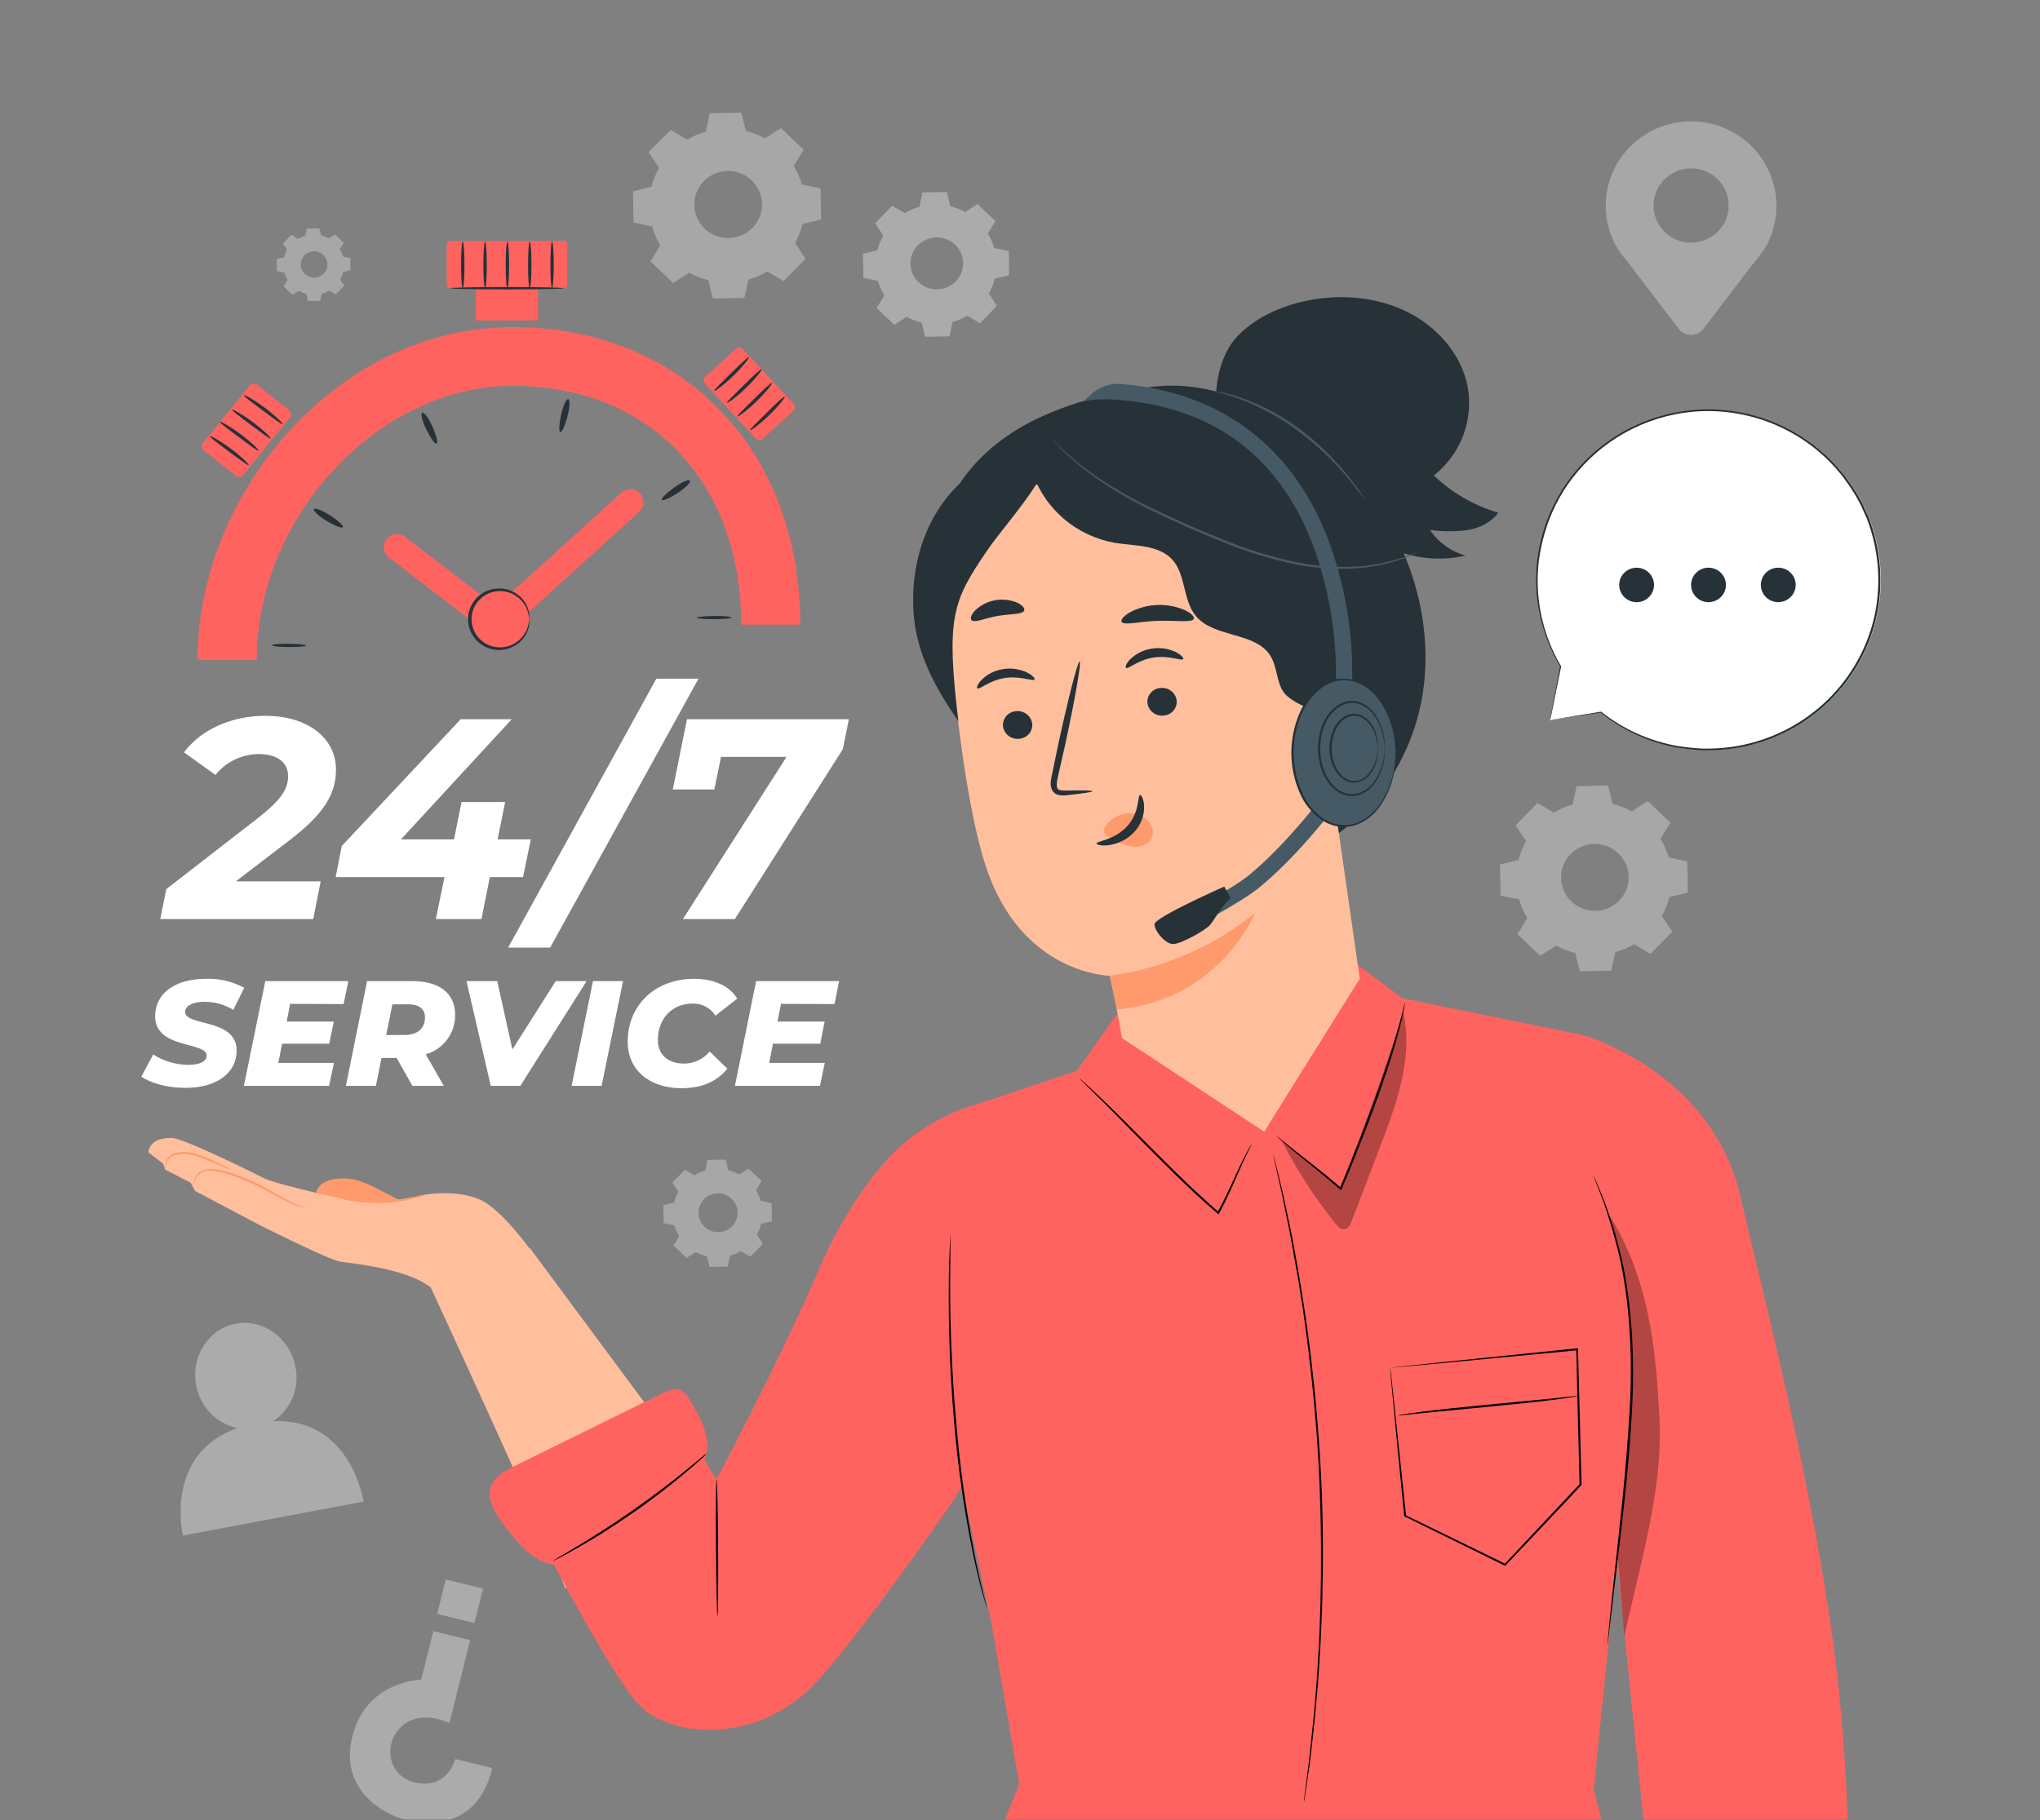 <svg width="186" height="166" viewBox="0 0 186 166" fill="none" xmlns="http://www.w3.org/2000/svg">
<rect x="0" y="0" width="186" height="166" fill="#808080" stroke="none"/>
<g clip-path="url(#clip0_1820_4094)">
<g opacity="0.4">
<path d="M62.639 12.739C63.177 12.42 63.757 12.173 64.362 12.006L64.714 10.323L67.59 10.271L68.005 11.944C68.615 12.092 69.202 12.32 69.751 12.622L71.204 11.68L73.276 13.66L72.375 15.127C72.698 15.659 72.948 16.231 73.117 16.828L74.818 17.177L74.87 20.022L73.18 20.429C73.03 21.033 72.799 21.614 72.494 22.157L73.446 23.598L71.445 25.644L69.962 24.753C69.425 25.072 68.847 25.319 68.243 25.486L67.872 27.169L64.996 27.221L64.581 25.549C63.972 25.4 63.386 25.172 62.839 24.87L61.382 25.813L59.303 23.836L60.203 22.369C59.88 21.836 59.631 21.263 59.462 20.664L57.761 20.297L57.709 17.452L59.399 17.041C59.549 16.438 59.78 15.857 60.085 15.314L59.132 13.873L61.156 11.848L62.639 12.739ZM64.173 16.531C63.749 16.966 63.464 17.515 63.355 18.109C63.246 18.704 63.318 19.317 63.561 19.871C63.804 20.425 64.208 20.895 64.722 21.222C65.235 21.549 65.835 21.718 66.445 21.708C67.056 21.698 67.65 21.509 68.152 21.165C68.653 20.821 69.041 20.337 69.265 19.775C69.489 19.213 69.54 18.598 69.411 18.008C69.281 17.417 68.978 16.878 68.539 16.458C68.247 16.177 67.902 15.956 67.523 15.808C67.145 15.66 66.74 15.587 66.333 15.594C65.926 15.601 65.524 15.687 65.151 15.848C64.778 16.009 64.44 16.241 64.158 16.531H64.173Z" fill="#E0E0E0"/>
<path d="M63.305 107.182C63.616 106.997 63.95 106.854 64.299 106.757L64.503 105.785L66.163 105.756L66.4 106.72C66.752 106.805 67.091 106.935 67.408 107.109L68.246 106.566L69.439 107.707L68.939 108.547C69.126 108.854 69.271 109.184 69.369 109.529L70.351 109.731L70.381 111.374L69.406 111.609C69.321 111.957 69.189 112.292 69.013 112.606L69.562 113.435L68.409 114.616L67.553 114.102C67.242 114.287 66.908 114.431 66.56 114.531L66.345 115.514L64.684 115.543L64.447 114.579C64.095 114.495 63.756 114.364 63.439 114.19L62.601 114.733L61.408 113.592L61.927 112.745C61.74 112.438 61.594 112.107 61.493 111.763L60.514 111.561L60.485 109.918L61.46 109.683C61.545 109.335 61.677 108.999 61.852 108.686L61.304 107.857L62.457 106.676L63.313 107.19L63.305 107.182ZM64.191 109.383C63.946 109.633 63.781 109.951 63.718 110.294C63.655 110.638 63.696 110.992 63.837 111.312C63.977 111.632 64.21 111.904 64.507 112.093C64.804 112.282 65.151 112.379 65.503 112.373C65.856 112.367 66.199 112.258 66.489 112.058C66.779 111.859 67.002 111.579 67.131 111.254C67.26 110.93 67.289 110.574 67.213 110.233C67.138 109.892 66.962 109.581 66.708 109.339C66.541 109.177 66.343 109.05 66.126 108.963C65.909 108.877 65.677 108.835 65.443 108.837C65.21 108.84 64.979 108.888 64.764 108.979C64.549 109.07 64.355 109.202 64.191 109.368V109.383Z" fill="#E0E0E0"/>
<path d="M27.16 21.794C27.372 21.667 27.6 21.569 27.838 21.501L27.979 20.837H29.109L29.28 21.475C29.52 21.535 29.752 21.625 29.969 21.743L30.54 21.376L31.355 22.153L30.985 22.733C31.113 22.943 31.213 23.168 31.281 23.404L31.952 23.543V24.643L31.285 24.805C31.227 25.043 31.137 25.272 31.018 25.487L31.389 26.052L30.603 26.858L30.017 26.492C29.805 26.619 29.577 26.717 29.339 26.785L29.198 27.449H28.086L27.923 26.789C27.683 26.731 27.451 26.642 27.234 26.525L26.663 26.891L25.848 26.11L26.218 25.535C26.09 25.325 25.99 25.099 25.922 24.863L25.251 24.724L25.232 23.624L25.896 23.463C25.957 23.225 26.048 22.996 26.166 22.78L25.796 22.216L26.582 21.409L27.167 21.776L27.16 21.794ZM27.764 23.287C27.597 23.458 27.485 23.674 27.442 23.908C27.399 24.142 27.428 24.383 27.524 24.602C27.62 24.82 27.779 25.005 27.981 25.133C28.183 25.262 28.419 25.329 28.66 25.325C28.9 25.32 29.134 25.246 29.331 25.11C29.529 24.975 29.681 24.784 29.77 24.563C29.858 24.342 29.878 24.1 29.827 23.867C29.776 23.635 29.657 23.422 29.484 23.257C29.369 23.147 29.233 23.061 29.085 23.003C28.936 22.945 28.777 22.916 28.618 22.919C28.458 22.922 28.3 22.956 28.154 23.019C28.007 23.082 27.875 23.173 27.764 23.287V23.287Z" fill="#E0E0E0"/>
<path d="M82.49 19.435C82.908 19.185 83.358 18.991 83.828 18.859L84.102 17.55L86.326 17.51L86.648 18.812C87.123 18.927 87.581 19.104 88.008 19.34L89.12 18.606L90.762 20.168L90.066 21.298C90.319 21.712 90.515 22.159 90.647 22.625L91.974 22.897L92.011 25.097L90.699 25.416C90.58 25.889 90.398 26.344 90.158 26.769L90.899 27.891L89.346 29.483L88.19 28.79C87.772 29.039 87.322 29.233 86.852 29.366L86.574 30.675L84.35 30.715L84.028 29.413C83.547 29.301 83.085 29.125 82.653 28.889L81.541 29.622L79.928 28.086L80.629 26.942C80.377 26.526 80.181 26.08 80.047 25.614L78.724 25.343L78.683 23.142L79.999 22.823C80.115 22.354 80.295 21.903 80.533 21.481L79.791 20.359L81.344 18.768L82.49 19.435ZM83.683 22.369C83.353 22.707 83.132 23.135 83.048 23.597C82.964 24.06 83.021 24.537 83.21 24.968C83.4 25.398 83.715 25.764 84.115 26.018C84.515 26.272 84.982 26.402 85.457 26.394C85.932 26.385 86.393 26.237 86.783 25.969C87.173 25.7 87.474 25.324 87.648 24.886C87.821 24.449 87.86 23.97 87.758 23.511C87.657 23.052 87.42 22.632 87.078 22.306C86.849 22.091 86.58 21.923 86.285 21.811C85.991 21.7 85.677 21.646 85.361 21.655C85.046 21.663 84.735 21.734 84.447 21.861C84.159 21.988 83.9 22.171 83.683 22.398V22.369Z" fill="#EBEBEB"/>
<path d="M141.663 74.112C142.199 73.793 142.776 73.546 143.379 73.379L143.749 71.696L146.622 71.644L147.037 73.317C147.647 73.464 148.235 73.692 148.783 73.995L150.232 73.053L152.3 75.029L151.403 76.496C151.724 77.029 151.973 77.601 152.144 78.198L153.846 78.564L153.898 81.406L152.207 81.817C152.059 82.42 151.828 82.999 151.522 83.541L152.474 84.978L150.48 87.002L148.998 86.111C148.46 86.43 147.882 86.677 147.278 86.845L146.907 88.528L144.035 88.576L143.62 86.911C143.011 86.762 142.425 86.534 141.878 86.232L140.425 87.175L138.357 85.198L139.257 83.731C138.934 83.201 138.685 82.63 138.516 82.033L136.815 81.667L136.767 78.843L138.453 78.432C138.603 77.829 138.834 77.248 139.139 76.705L138.186 75.271L140.184 73.225L141.666 74.116L141.663 74.112ZM143.194 77.901C142.77 78.335 142.487 78.884 142.379 79.477C142.271 80.071 142.343 80.683 142.586 81.237C142.83 81.79 143.234 82.259 143.747 82.585C144.26 82.911 144.859 83.079 145.469 83.069C146.078 83.058 146.671 82.868 147.172 82.525C147.673 82.18 148.06 81.697 148.283 81.136C148.506 80.575 148.557 79.96 148.427 79.371C148.298 78.781 147.995 78.243 147.556 77.824C147.265 77.545 146.921 77.325 146.544 77.178C146.167 77.031 145.764 76.959 145.359 76.966C144.953 76.973 144.553 77.059 144.182 77.22C143.81 77.38 143.474 77.612 143.194 77.901V77.901Z" fill="#E0E0E0"/>
<path d="M161.97 18.782C161.972 17.598 161.698 16.429 161.169 15.366C160.64 14.304 159.871 13.376 158.92 12.656C157.97 11.935 156.865 11.441 155.69 11.213C154.515 10.984 153.303 11.026 152.148 11.336C150.993 11.646 149.925 12.216 149.028 13.001C148.132 13.786 147.43 14.765 146.979 15.862C146.527 16.959 146.337 18.144 146.423 19.325C146.51 20.507 146.871 21.652 147.478 22.673V22.673L147.5 22.703C147.796 23.201 148.171 23.557 148.549 24.078L153.074 30.004C153.206 30.172 153.374 30.308 153.567 30.402C153.76 30.495 153.971 30.544 154.186 30.544C154.401 30.544 154.613 30.495 154.806 30.402C154.998 30.308 155.167 30.172 155.298 30.004L159.746 24.177C160.15 23.709 160.527 23.219 160.876 22.71L160.895 22.688C161.601 21.505 161.972 20.156 161.97 18.782V18.782ZM154.186 22.134C153.509 22.133 152.847 21.934 152.285 21.561C151.722 21.189 151.284 20.659 151.025 20.04C150.766 19.421 150.699 18.739 150.832 18.082C150.964 17.425 151.291 16.822 151.77 16.348C152.249 15.875 152.859 15.553 153.523 15.422C154.187 15.292 154.876 15.359 155.501 15.616C156.127 15.872 156.662 16.306 157.038 16.864C157.414 17.421 157.615 18.076 157.615 18.746C157.615 19.191 157.526 19.632 157.354 20.043C157.181 20.455 156.929 20.828 156.61 21.143C156.292 21.458 155.914 21.707 155.498 21.877C155.082 22.047 154.636 22.135 154.186 22.134V22.134Z" fill="#E0E0E0"/>
<path d="M24.933 129.613C25.722 129.07 26.332 128.311 26.689 127.428C27.045 126.545 27.132 125.579 26.938 124.648C26.43 122.011 23.973 120.247 21.493 120.72C19.014 121.193 17.379 123.709 17.887 126.349C18.053 127.294 18.498 128.168 19.166 128.862C19.835 129.556 20.696 130.038 21.642 130.247C14.889 132.624 16.679 140.046 16.679 140.046L33.146 136.951C33.146 136.951 32.034 129.316 24.933 129.613Z" fill="#EBEBEB"/>
<path d="M44.885 161.253L41.512 160.424C41.512 160.424 40.811 163.24 37.839 162.569C37.264 162.451 36.741 162.157 36.343 161.731C35.944 161.304 35.69 160.766 35.615 160.189C35.545 159.707 35.591 159.215 35.75 158.753C35.91 158.292 36.177 157.874 36.53 157.534C37.338 156.735 38.814 156.189 40.978 157.146L42.865 149.58L39.51 148.763L38.398 153.196C38.398 153.196 33.398 153.251 32.123 158.378C30.9 163.284 35.063 165.507 36.968 165.969C38.428 166.324 43.472 167.186 44.885 161.253Z" fill="#EBEBEB"/>
<path d="M39.856 147.195L43.257 148.024L44.04 144.88L40.639 144.051L39.856 147.195Z" fill="#EBEBEB"/>
</g>
<path d="M21.497 80.383H29.239L28.558 83.819H14.61L15.163 81.087L23.558 74.578C25.633 72.935 26.267 71.975 26.267 70.775C26.267 69.576 25.344 68.77 23.558 68.77C22.804 68.781 22.061 68.957 21.385 69.286C20.708 69.615 20.113 70.089 19.644 70.673L16.775 68.616C18.258 66.61 21.011 65.282 24.188 65.282C28.083 65.282 30.633 67.34 30.633 70.178C30.633 72.338 29.636 74.16 26.397 76.635L21.497 80.383Z" fill="white"/>
<path d="M47.686 79.994H44.662L43.898 83.819H39.739L40.529 79.994H30.607L31.159 77.156L42.004 65.594H46.659L36.556 76.555H41.396L42.082 73.144H46.055L45.37 76.555H48.398L47.686 79.994Z" fill="white"/>
<path d="M59.843 61.898H63.687L50.162 86.423H46.33L59.843 61.898Z" fill="white"/>
<path d="M77.397 65.594L76.844 68.329L67.004 83.819H62.267L71.711 69.03H65.74L65.132 72H61.344L62.638 65.594H77.397Z" fill="white"/>
<path d="M12.887 98.198L13.965 96.174C14.927 96.781 16.042 97.108 17.182 97.116C18.235 97.116 18.843 96.79 18.843 96.269C18.843 94.982 14.143 95.693 14.143 92.686C14.143 90.621 15.926 89.268 18.787 89.268C20.001 89.228 21.203 89.512 22.268 90.09L21.274 92.099C20.477 91.614 19.557 91.359 18.62 91.366C17.486 91.366 16.878 91.777 16.878 92.297C16.878 93.61 21.578 92.858 21.578 95.81C21.578 97.86 19.755 99.213 16.923 99.213C15.262 99.221 13.758 98.784 12.887 98.198Z" fill="white"/>
<path d="M26.453 91.553L26.137 93.167H30.433L30.022 95.187H25.722L25.374 96.94H30.448L30.003 99.03H22.238L24.188 89.478H31.76L31.33 91.572L26.453 91.553Z" fill="white"/>
<path d="M38.817 96.159L40.463 99.03H37.601L36.163 96.489H34.784L34.273 99.03H31.538L33.469 89.478H37.601C40.073 89.478 41.497 90.614 41.497 92.529C41.516 93.341 41.264 94.137 40.779 94.794C40.295 95.45 39.605 95.93 38.817 96.159V96.159ZM37.216 91.594H35.778L35.211 94.395H36.842C38.046 94.395 38.75 93.823 38.75 92.771C38.735 91.964 38.154 91.594 37.216 91.594V91.594Z" fill="white"/>
<path d="M53.486 89.478L47.441 99.03H44.747L42.53 89.478H45.336L46.718 95.712L50.669 89.478H53.486Z" fill="white"/>
<path d="M54.066 89.478H56.804L54.855 99.03H52.12L54.066 89.478Z" fill="white"/>
<path d="M57.23 95.012C57.23 91.69 59.703 89.269 63.294 89.269C65.077 89.269 66.53 89.915 67.219 91.074L65.233 92.632C65.011 92.277 64.696 91.987 64.322 91.793C63.947 91.6 63.527 91.509 63.105 91.532C61.226 91.532 59.981 92.966 59.981 94.851C59.981 96.138 60.867 97 62.345 97C62.797 97.002 63.243 96.904 63.652 96.714C64.06 96.524 64.42 96.245 64.706 95.9L66.322 97.469C65.233 98.771 63.809 99.248 62.082 99.248C59.124 99.222 57.23 97.513 57.23 95.012Z" fill="white"/>
<path d="M71.211 91.553L70.892 93.167H75.188L74.787 95.187H70.477L70.132 96.94H75.202L74.761 99.03H67.011L68.939 89.478H76.511L76.085 91.572L71.211 91.553Z" fill="white"/>
<path d="M23.406 60.2H18.005C18.005 52.763 21.048 45.165 26.352 39.334C31.934 33.207 39.18 29.833 46.737 29.833C62.182 29.833 72.971 40.988 72.971 56.969H67.582C67.582 43.94 59.209 35.187 46.748 35.187C34.532 35.176 23.406 47.101 23.406 60.2Z" fill="#FF635F"/>
<path d="M26.367 58.715C27.231 58.715 27.931 58.8 27.928 58.877C27.924 58.953 27.227 59.012 26.367 59.012C25.507 59.012 24.803 58.943 24.803 58.851C24.803 58.759 25.507 58.7 26.367 58.715Z" fill="#263238"/>
<path d="M30.095 47.003C30.837 47.472 31.337 47.953 31.255 48.081C31.174 48.209 30.514 47.949 29.773 47.505C29.032 47.061 28.539 46.574 28.616 46.427C28.694 46.28 29.373 46.537 30.095 47.003Z" fill="#263238"/>
<path d="M39.436 38.931C39.788 39.712 39.962 40.398 39.807 40.456C39.651 40.515 39.255 39.947 38.877 39.18C38.498 38.414 38.324 37.713 38.506 37.655C38.688 37.596 39.088 38.139 39.436 38.931Z" fill="#263238"/>
<path d="M51.741 37.97C51.526 38.799 51.233 39.437 51.088 39.408C50.944 39.378 50.974 38.674 51.159 37.834C51.344 36.995 51.633 36.368 51.811 36.401C51.989 36.434 51.956 37.145 51.741 37.97Z" fill="#263238"/>
<path d="M61.792 44.959C61.073 45.429 60.425 45.715 60.34 45.597C60.254 45.48 60.755 44.974 61.452 44.472C62.148 43.969 62.801 43.687 62.904 43.834C63.008 43.98 62.511 44.486 61.792 44.959Z" fill="#263238"/>
<path d="M65.103 56.474C64.243 56.474 63.543 56.408 63.543 56.335C63.543 56.261 64.24 56.188 65.103 56.177C65.967 56.166 66.664 56.228 66.668 56.316C66.671 56.404 65.974 56.474 65.103 56.474Z" fill="#263238"/>
<path d="M45.273 58.065C45.004 58.067 44.743 57.978 44.532 57.812L35.455 50.845C35.203 50.65 35.04 50.365 35.001 50.051C34.962 49.738 35.051 49.422 35.247 49.173C35.444 48.924 35.733 48.762 36.05 48.724C36.367 48.685 36.686 48.773 36.938 48.967L45.218 55.319L56.652 44.93C56.885 44.715 57.195 44.601 57.514 44.613C57.832 44.625 58.133 44.761 58.349 44.992C58.566 45.223 58.681 45.53 58.669 45.845C58.658 46.16 58.52 46.457 58.286 46.672L46.103 57.746C45.878 57.953 45.581 58.068 45.273 58.065V58.065Z" fill="#FF635F"/>
<path d="M51.43 21.977H41.022C40.861 21.977 40.73 22.107 40.73 22.267V25.997C40.73 26.157 40.861 26.286 41.022 26.286H51.43C51.592 26.286 51.723 26.157 51.723 25.997V22.267C51.723 22.107 51.592 21.977 51.43 21.977Z" fill="#FF635F"/>
<path d="M49.065 24.134H43.383V29.231H49.065V24.134Z" fill="#FF635F"/>
<path d="M22.772 35.165L18.504 40.395C18.338 40.598 18.37 40.896 18.576 41.06L21.494 43.391C21.699 43.556 22 43.524 22.166 43.321L26.434 38.091C26.6 37.888 26.568 37.59 26.363 37.425L23.445 35.094C23.239 34.93 22.938 34.962 22.772 35.165Z" fill="#FF635F"/>
<path d="M51.43 26.286C51.43 26.348 49.099 26.396 46.241 26.396C43.384 26.396 41.052 26.348 41.052 26.286C41.052 26.224 43.38 26.176 46.241 26.176C49.103 26.176 51.43 26.227 51.43 26.286Z" fill="#263238"/>
<path d="M22.676 42.423C22.617 42.489 21.831 41.895 20.86 41.172C19.889 40.45 19.099 39.863 19.148 39.79C19.196 39.716 20.067 40.193 21.049 40.923C22.031 41.653 22.732 42.36 22.676 42.423Z" fill="#263238"/>
<path d="M23.58 41.106C23.521 41.172 22.735 40.578 21.764 39.856C20.793 39.133 20 38.547 20.048 38.473C20.096 38.4 20.971 38.877 21.953 39.61C22.935 40.343 23.636 41.044 23.58 41.106Z" fill="#263238"/>
<path d="M24.688 40.002C24.633 40.068 23.847 39.474 22.876 38.751C21.905 38.029 21.126 37.442 21.16 37.369C21.193 37.295 22.083 37.772 23.061 38.505C24.04 39.239 24.747 39.939 24.688 40.002Z" fill="#263238"/>
<path d="M25.764 38.684C25.708 38.75 24.919 38.156 23.947 37.434C22.976 36.711 22.187 36.125 22.239 36.051C22.291 35.978 23.162 36.455 24.14 37.188C25.119 37.922 25.819 38.622 25.764 38.684Z" fill="#263238"/>
<path d="M72.351 36.818L67.757 31.866C67.578 31.674 67.276 31.661 67.081 31.837L64.318 34.347C64.124 34.524 64.111 34.823 64.289 35.015L68.883 39.967C69.062 40.16 69.365 40.173 69.559 39.996L72.322 37.486C72.517 37.31 72.53 37.01 72.351 36.818Z" fill="#FF635F"/>
<path d="M65.111 35.653C65.055 35.587 65.763 34.92 66.63 34.062C67.497 33.204 68.198 32.532 68.265 32.595C68.331 32.657 67.727 33.438 66.849 34.289C65.97 35.14 65.162 35.715 65.111 35.653Z" fill="#263238"/>
<path d="M66.293 36.729C66.233 36.663 66.945 35.996 67.808 35.138C68.672 34.28 69.38 33.609 69.447 33.671C69.513 33.733 68.906 34.514 68.031 35.365C67.156 36.216 66.344 36.792 66.293 36.729Z" fill="#263238"/>
<path d="M67.231 37.982C67.171 37.916 67.883 37.249 68.746 36.391C69.61 35.533 70.318 34.862 70.385 34.924C70.451 34.986 69.844 35.764 68.965 36.614C68.087 37.465 67.282 38.045 67.231 37.982Z" fill="#263238"/>
<path d="M68.387 39.238C68.328 39.172 69.039 38.505 69.903 37.647C70.766 36.788 71.474 36.117 71.541 36.18C71.608 36.242 71 37.023 70.121 37.874C69.243 38.725 68.439 39.289 68.387 39.238Z" fill="#263238"/>
<path d="M42.19 26.283C42.105 26.283 42.035 25.33 42.035 24.16C42.035 22.99 42.105 22.033 42.19 22.033C42.276 22.033 42.35 22.987 42.35 24.16C42.35 25.334 42.279 26.283 42.19 26.283Z" fill="#263238"/>
<path d="M44.228 26.283C44.143 26.283 44.073 25.33 44.073 24.16C44.073 22.99 44.143 22.033 44.228 22.033C44.314 22.033 44.384 22.987 44.384 24.16C44.384 25.334 44.314 26.283 44.228 26.283Z" fill="#263238"/>
<path d="M46.263 26.283C46.178 26.283 46.107 25.33 46.107 24.16C46.107 22.99 46.178 22.033 46.263 22.033C46.348 22.033 46.419 22.987 46.419 24.16C46.419 25.334 46.352 26.283 46.263 26.283Z" fill="#263238"/>
<path d="M48.302 26.283C48.213 26.283 48.146 25.33 48.146 24.16C48.146 22.99 48.213 22.033 48.302 22.033C48.391 22.033 48.457 22.987 48.457 24.16C48.457 25.334 48.387 26.283 48.302 26.283Z" fill="#263238"/>
<path d="M50.336 26.283C50.251 26.283 50.181 25.33 50.181 24.16C50.181 22.99 50.251 22.033 50.336 22.033C50.422 22.033 50.492 22.987 50.492 24.16C50.492 25.334 50.407 26.283 50.336 26.283Z" fill="#263238"/>
<path d="M47.477 58.373C48.539 57.322 48.539 55.618 47.477 54.566C46.414 53.515 44.692 53.515 43.629 54.566C42.567 55.618 42.567 57.322 43.629 58.373C44.692 59.424 46.414 59.424 47.477 58.373Z" fill="#FF635F"/>
<path d="M48.272 56.473C48.246 56.473 48.25 56.235 48.135 55.828C47.97 55.26 47.619 54.762 47.138 54.412C46.752 54.129 46.294 53.957 45.815 53.916C45.336 53.875 44.855 53.966 44.425 54.18C43.996 54.394 43.635 54.721 43.382 55.126C43.13 55.531 42.996 55.997 42.996 56.473C42.996 56.949 43.13 57.415 43.382 57.82C43.635 58.225 43.996 58.553 44.425 58.766C44.855 58.98 45.336 59.072 45.815 59.03C46.294 58.989 46.752 58.818 47.138 58.534C47.618 58.184 47.969 57.686 48.135 57.118C48.25 56.711 48.246 56.473 48.272 56.473C48.298 56.473 48.272 56.532 48.272 56.645C48.278 56.813 48.26 56.981 48.22 57.144C48.087 57.756 47.741 58.303 47.242 58.688C46.869 58.978 46.428 59.169 45.96 59.245C45.492 59.321 45.012 59.278 44.566 59.121C44.013 58.927 43.534 58.568 43.195 58.094C42.857 57.62 42.675 57.054 42.675 56.473C42.675 55.892 42.857 55.326 43.195 54.852C43.534 54.378 44.013 54.019 44.566 53.825C45.012 53.669 45.491 53.626 45.959 53.701C46.427 53.776 46.868 53.966 47.242 54.254C47.74 54.641 48.087 55.189 48.22 55.802C48.26 55.965 48.278 56.133 48.272 56.301C48.291 56.407 48.283 56.473 48.272 56.473Z" fill="#263238"/>
<path d="M141.314 65.692L145.962 64.959C149.008 67.391 152.864 68.607 156.771 68.369C160.678 68.131 164.353 66.456 167.075 63.672C169.797 60.889 171.368 57.199 171.479 53.328C171.59 49.457 170.234 45.684 167.676 42.752C165.119 39.82 161.546 37.941 157.659 37.484C153.772 37.026 149.853 38.024 146.671 40.281C143.49 42.537 141.278 45.89 140.468 49.679C139.658 53.468 140.311 57.419 142.297 60.757L141.314 65.692Z" fill="white"/>
<path d="M141.313 65.693C141.313 65.693 141.313 65.59 141.365 65.381L141.543 64.442C141.702 63.599 141.94 62.363 142.247 60.749C142.248 60.744 142.25 60.739 142.253 60.735C142.256 60.73 142.26 60.726 142.264 60.724C142.269 60.721 142.274 60.719 142.28 60.718C142.285 60.718 142.29 60.718 142.295 60.72C142.299 60.718 142.303 60.717 142.307 60.717C142.31 60.717 142.314 60.718 142.318 60.72V60.72L142.251 60.771C140.925 58.556 140.175 56.05 140.068 53.477C140.035 52.677 140.066 51.875 140.161 51.079C140.271 50.227 140.447 49.385 140.687 48.56C141.562 45.568 143.325 42.905 145.748 40.916C148.171 38.928 151.141 37.704 154.275 37.405C156.733 37.175 159.212 37.523 161.509 38.419C163.806 39.316 165.857 40.736 167.495 42.564L168.125 43.298C168.322 43.554 168.496 43.822 168.689 44.079C169.055 44.601 169.388 45.144 169.686 45.707C169.849 45.978 169.953 46.279 170.09 46.561C170.227 46.844 170.368 47.126 170.46 47.427C170.68 48.009 170.862 48.604 171.005 49.209C171.575 51.56 171.594 54.008 171.061 56.367C170.346 59.435 168.707 62.215 166.361 64.342C164.016 66.469 161.073 67.841 157.922 68.278C157.056 68.394 156.182 68.445 155.309 68.428C154.497 68.39 153.689 68.304 152.888 68.171C150.338 67.702 147.948 66.607 145.935 64.989H145.968L142.492 65.506L141.606 65.634L141.313 65.674L141.621 65.619L142.514 65.473L145.954 64.908H145.987C147.998 66.5 150.377 67.573 152.911 68.028C153.705 68.159 154.507 68.242 155.312 68.274C156.18 68.288 157.047 68.235 157.907 68.117C161.02 67.671 163.924 66.305 166.239 64.198C168.554 62.091 170.171 59.341 170.879 56.309C171.403 53.977 171.381 51.557 170.816 49.235C170.671 48.638 170.492 48.051 170.279 47.474C170.186 47.177 170.03 46.906 169.908 46.62C169.786 46.334 169.667 46.044 169.508 45.777C169.214 45.221 168.885 44.684 168.522 44.17C168.337 43.914 168.151 43.65 167.966 43.397L167.343 42.663C165.725 40.857 163.7 39.453 161.431 38.566C159.163 37.679 156.715 37.332 154.286 37.555C152.135 37.765 150.052 38.414 148.168 39.462C146.285 40.509 144.641 41.931 143.341 43.639C142.208 45.133 141.361 46.819 140.843 48.615C140.603 49.432 140.426 50.265 140.313 51.109C140.214 51.898 140.18 52.694 140.209 53.489C140.299 56.043 141.026 58.536 142.325 60.746C142.332 60.753 142.336 60.763 142.336 60.773C142.336 60.783 142.332 60.793 142.325 60.801C142.318 60.807 142.309 60.81 142.299 60.81C142.29 60.81 142.28 60.807 142.273 60.801L142.34 60.779C142.014 62.374 141.762 63.599 141.599 64.446C141.513 64.86 141.447 65.179 141.402 65.392C141.358 65.605 141.313 65.693 141.313 65.693Z" fill="#263238"/>
<path d="M160.546 53.348C160.546 53.037 160.638 52.732 160.813 52.473C160.987 52.214 161.236 52.011 161.526 51.892C161.817 51.772 162.137 51.741 162.446 51.801C162.755 51.862 163.038 52.012 163.261 52.232C163.483 52.453 163.635 52.733 163.696 53.039C163.757 53.344 163.726 53.661 163.605 53.948C163.484 54.236 163.28 54.482 163.018 54.654C162.755 54.827 162.448 54.919 162.133 54.918C161.712 54.917 161.309 54.751 161.012 54.457C160.715 54.163 160.547 53.764 160.546 53.348V53.348Z" fill="#263238"/>
<path d="M154.186 53.348C154.185 53.037 154.278 52.733 154.452 52.473C154.626 52.214 154.875 52.012 155.165 51.892C155.456 51.773 155.775 51.741 156.084 51.801C156.393 51.862 156.676 52.011 156.899 52.231C157.122 52.451 157.274 52.731 157.335 53.036C157.397 53.342 157.366 53.658 157.245 53.946C157.125 54.233 156.921 54.479 156.66 54.653C156.398 54.825 156.091 54.918 155.776 54.918C155.355 54.918 154.951 54.753 154.653 54.458C154.355 54.164 154.187 53.765 154.186 53.348V53.348Z" fill="#263238"/>
<path d="M147.844 54.134C147.687 53.865 147.614 53.555 147.634 53.245C147.655 52.934 147.768 52.637 147.959 52.39C148.151 52.143 148.412 51.958 148.71 51.858C149.008 51.758 149.329 51.748 149.632 51.828C149.936 51.908 150.209 52.076 150.416 52.31C150.624 52.544 150.756 52.834 150.797 53.142C150.838 53.451 150.786 53.764 150.647 54.043C150.508 54.322 150.288 54.554 150.016 54.71C149.65 54.918 149.217 54.974 148.81 54.866C148.403 54.758 148.056 54.495 147.844 54.134V54.134Z" fill="#263238"/>
<path d="M36.801 109.646C35.827 109.187 34.184 108.23 33.169 107.856C32.165 107.431 31.045 107.356 29.993 107.643C29.396 107.841 28.799 108.314 28.795 108.938L32.78 111.846L36.801 110.797V109.646Z" fill="#FF9A6C"/>
<path d="M32.442 109.606C32.442 109.606 25.285 108.07 24.091 107.465C22.898 106.86 16.679 103.779 15.637 103.779C14.596 103.779 13.706 104.058 13.517 105.085L14.877 106.13L15.052 106.665L17.379 107.864L17.791 108.62L23.721 111.752C23.721 111.752 29.94 114.876 30.978 115.052C32.016 115.228 37.197 115.657 39.414 117.524L48.309 113.908C48.309 113.908 45.741 110.299 43.761 109.408C41.997 108.616 39.036 108.616 36.964 109.456L32.442 109.606Z" fill="#FFBF9D"/>
<path d="M38.395 115.514C38.395 115.514 49.719 139.944 51.542 144.851C51.542 144.851 64.2 142.79 64.633 135.84L48.325 113.838L38.395 115.514Z" fill="#FFBF9D"/>
<path d="M27.88 110.16C27.88 110.16 27.835 110.16 27.758 110.16C27.642 110.148 27.527 110.125 27.416 110.09C27.011 109.968 26.616 109.811 26.238 109.621C25.756 109.39 25.196 109.086 24.581 108.745C24.273 108.576 23.951 108.396 23.614 108.224C23.276 108.051 22.91 107.901 22.535 107.74C21.842 107.429 21.126 107.172 20.393 106.97C19.722 106.805 19.077 106.68 18.591 106.841C18.403 106.916 18.232 107.028 18.09 107.17C17.947 107.313 17.835 107.483 17.761 107.67C17.706 107.813 17.643 107.952 17.572 108.088C17.572 108.088 17.572 108.044 17.591 107.971C17.616 107.858 17.649 107.748 17.691 107.641C17.756 107.47 17.845 107.308 17.954 107.16C18.098 106.958 18.299 106.803 18.532 106.713C18.82 106.618 19.125 106.588 19.425 106.625C19.762 106.658 20.095 106.715 20.422 106.797C21.171 106.992 21.902 107.248 22.609 107.56C22.98 107.721 23.351 107.872 23.695 108.051C24.04 108.231 24.359 108.418 24.666 108.59C25.278 108.939 25.826 109.254 26.297 109.496C26.662 109.693 27.04 109.866 27.428 110.013C27.717 110.12 27.88 110.142 27.88 110.16Z" fill="#FF9A6C"/>
<path d="M21.053 106.647C20.704 106.577 20.366 106.461 20.048 106.302C19.284 105.945 18.498 105.636 17.695 105.375C17.255 105.251 16.796 105.213 16.342 105.261C16.161 105.266 15.982 105.308 15.818 105.384C15.654 105.459 15.507 105.567 15.386 105.701C15.241 105.9 15.145 106.13 15.108 106.372C15.104 106.466 15.085 106.559 15.052 106.647C15.035 106.554 15.035 106.458 15.052 106.365C15.066 106.103 15.15 105.85 15.297 105.631C15.41 105.479 15.557 105.353 15.727 105.265C15.921 105.173 16.128 105.115 16.342 105.092C16.82 105.033 17.305 105.069 17.769 105.199C18.583 105.457 19.372 105.789 20.126 106.189C20.443 106.325 20.752 106.478 21.053 106.647V106.647Z" fill="#FF9A6C"/>
<path d="M38.918 108.913C38.918 108.913 38.818 108.971 38.629 109.037C38.358 109.134 38.082 109.217 37.803 109.287C36.883 109.523 35.939 109.662 34.989 109.701C34.04 109.742 33.088 109.685 32.15 109.532C31.78 109.47 31.505 109.408 31.309 109.353C31.204 109.337 31.102 109.303 31.009 109.254C31.009 109.224 31.454 109.309 32.173 109.397C33.104 109.511 34.044 109.549 34.982 109.51C35.921 109.462 36.854 109.34 37.773 109.144C38.459 109.012 38.892 108.887 38.918 108.913Z" fill="#FF9A6C"/>
<path d="M144.343 94.409L127.871 91.035L123.794 88.01L102.038 92.161C101.689 92.792 98.165 97.662 98.165 97.662L89.595 100.54C85.953 101.487 82.703 103.539 80.3 106.408C78.015 109.199 76.143 112.299 74.74 115.612C70.885 124.563 65.322 134.905 65.322 134.905L61.834 129.345L47.135 136.195C47.135 136.195 55.745 153.368 58.595 155.822C61.764 158.546 69.051 158.862 74.088 153.779C77.123 150.713 85.896 138.597 87.724 135.565L90.437 148.245L92.931 162.719L88.898 172.683H147.756L145.321 163.266C145.321 163.266 147.719 138.722 148.383 134.153C149.943 123.375 144.343 94.409 144.343 94.409Z" fill="#FF635F"/>
<path d="M144.343 94.409C144.343 94.409 156.129 97.68 158.723 109.272C160.295 116.294 165.632 136.313 167.511 152.793C168.623 162.591 168.594 171.645 168.623 172.683H150.536L142.871 97.68L144.343 94.409Z" fill="#FF635F"/>
<path d="M114.113 104.361C114.113 104.361 114.113 104.405 114.065 104.482L113.898 104.82C113.75 105.117 113.527 105.553 113.286 106.107C112.764 107.207 112.148 108.839 111.155 110.661L111.107 110.753L111.025 110.683C109.802 109.653 108.475 108.413 107.104 107.075C104.676 104.691 102.549 102.473 100.977 100.899L99.106 99.04L98.59 98.538C98.528 98.482 98.471 98.421 98.42 98.355C98.492 98.399 98.558 98.452 98.616 98.512L99.15 98.989C99.61 99.407 100.262 100.027 101.066 100.804C102.664 102.355 104.81 104.559 107.23 106.939C108.601 108.278 109.921 109.506 111.129 110.555L110.996 110.577C111.996 108.78 112.634 107.156 113.183 106.063C113.453 105.509 113.679 105.084 113.842 104.794C113.916 104.666 113.979 104.556 114.031 104.471C114.054 104.432 114.082 104.395 114.113 104.361Z" fill="black"/>
<path d="M128.102 91.449C128.1 91.536 128.089 91.622 128.068 91.706C128.031 91.889 127.987 92.131 127.931 92.439C127.798 93.07 127.56 93.98 127.257 95.087C126.615 97.287 125.578 100.327 124.291 103.609C123.613 105.348 122.946 106.99 122.323 108.446L122.275 108.56L122.182 108.479C120.503 107.012 118.999 105.857 117.979 104.999C117.468 104.57 117.068 104.225 116.797 103.983L116.497 103.705C116.426 103.639 116.393 103.606 116.397 103.602C116.439 103.624 116.479 103.651 116.515 103.683L116.834 103.943L118.046 104.918C119.088 105.755 120.604 106.888 122.301 108.347L122.16 108.38C122.772 106.913 123.435 105.278 124.11 103.543C125.381 100.243 126.437 97.254 127.108 95.05C127.442 93.95 127.686 93.048 127.85 92.421C127.92 92.124 127.979 91.886 128.024 91.688C128.044 91.606 128.07 91.527 128.102 91.449V91.449Z" fill="black"/>
<path d="M89.973 146.621C89.958 146.596 89.947 146.569 89.94 146.54L89.862 146.291C89.795 146.046 89.703 145.724 89.584 145.323C89.458 144.905 89.336 144.388 89.188 143.786C89.039 143.185 88.88 142.495 88.721 141.733C87.9 137.754 87.324 133.73 86.993 129.683C86.575 124.941 86.482 120.632 86.504 117.519C86.504 115.96 86.545 114.699 86.589 113.83C86.612 113.404 86.626 113.071 86.638 112.825C86.638 112.722 86.638 112.634 86.656 112.565C86.652 112.535 86.652 112.506 86.656 112.477C86.659 112.507 86.659 112.538 86.656 112.568V112.829C86.656 113.074 86.656 113.408 86.656 113.83C86.656 114.702 86.626 115.96 86.634 117.519C86.634 120.629 86.76 124.934 87.179 129.664C87.512 133.706 88.069 137.726 88.847 141.707C88.998 142.47 89.139 143.174 89.284 143.761C89.428 144.347 89.536 144.886 89.654 145.304L89.899 146.28L89.955 146.533C89.973 146.592 89.977 146.621 89.973 146.621Z" fill="black"/>
<path d="M145.321 107.265C145.343 107.296 145.361 107.331 145.373 107.367C145.407 107.444 145.451 107.543 145.503 107.668C145.622 107.947 145.781 108.339 145.988 108.834C146.092 109.091 146.215 109.37 146.333 109.681L146.685 110.708C146.811 111.075 146.945 111.474 147.089 111.893C147.234 112.311 147.33 112.769 147.46 113.242C148.572 117.015 149.128 122.476 148.809 128.449C148.49 134.423 147.779 139.817 147.326 143.69C147.1 145.626 146.915 147.199 146.785 148.299C146.722 148.831 146.67 149.253 146.633 149.55L146.589 149.876C146.586 149.914 146.579 149.951 146.567 149.986C146.562 149.95 146.562 149.913 146.567 149.876L146.593 149.546C146.622 149.246 146.663 148.813 146.711 148.292C146.815 147.192 146.978 145.622 147.189 143.675C147.593 139.781 148.275 134.405 148.601 128.442C148.928 122.479 148.379 117.048 147.315 113.275L146.945 111.926L146.574 110.745C146.455 110.378 146.344 110.03 146.24 109.714C146.137 109.399 146.011 109.117 145.911 108.86C145.718 108.357 145.57 107.965 145.458 107.683C145.414 107.554 145.377 107.455 145.347 107.375C145.333 107.34 145.324 107.302 145.321 107.265Z" fill="black"/>
<path d="M65.419 147.391C65.367 147.391 65.304 144.597 65.281 141.157C65.259 137.717 65.281 134.923 65.337 134.923C65.393 134.923 65.452 137.717 65.474 141.157C65.496 144.597 65.474 147.391 65.419 147.391Z" fill="black"/>
<path d="M118.902 164.314V164.16C118.902 164.05 118.932 163.904 118.954 163.713C119.006 163.31 119.077 162.734 119.169 161.993C119.217 161.626 119.269 161.205 119.329 160.754C119.388 160.303 119.432 159.804 119.488 159.287C119.596 158.223 119.744 157.017 119.859 155.675C119.914 155.007 119.97 154.303 120.033 153.573C120.096 152.844 120.126 152.081 120.174 151.293C120.285 149.716 120.333 148.025 120.396 146.25C120.478 142.697 120.467 138.788 120.281 134.692C120.096 130.595 119.718 126.701 119.299 123.17C119.066 121.406 118.862 119.73 118.599 118.171C118.476 117.39 118.369 116.635 118.228 115.912C118.087 115.19 117.972 114.497 117.857 113.833C117.631 112.509 117.372 111.321 117.16 110.272C117.053 109.748 116.957 109.26 116.864 108.806C116.771 108.351 116.671 107.951 116.586 107.584L116.215 105.894C116.178 105.707 116.145 105.56 116.123 105.454C116.1 105.347 116.097 105.3 116.097 105.3C116.115 105.347 116.13 105.396 116.141 105.446L116.256 105.883L116.667 107.57L116.96 108.787C117.057 109.235 117.16 109.719 117.275 110.254C117.494 111.299 117.765 112.487 117.998 113.811C118.122 114.474 118.245 115.167 118.369 115.89C118.502 116.624 118.61 117.357 118.739 118.149C119.006 119.711 119.217 121.387 119.458 123.151C119.885 126.686 120.248 130.584 120.455 134.684C120.663 138.784 120.648 142.7 120.555 146.258C120.485 148.036 120.433 149.727 120.315 151.304C120.263 152.092 120.226 152.855 120.163 153.588C120.1 154.322 120.033 155.022 119.974 155.693C119.87 157.035 119.71 158.26 119.603 159.301C119.54 159.833 119.481 160.328 119.429 160.768C119.377 161.208 119.306 161.634 119.251 162.008C119.143 162.741 119.058 163.321 119.002 163.72L118.932 164.168C118.926 164.217 118.917 164.266 118.902 164.314V164.314Z" fill="black"/>
<path d="M126.737 124.733H126.811L127.045 124.707L127.953 124.604L131.426 124.238L143.787 122.969H143.879V123.06C143.972 126.761 144.083 130.948 144.198 135.389V135.43L144.172 135.455L142.69 137.043L137.286 142.756L137.238 142.808L137.175 142.775L128.068 138.301L128.027 138.283V138.25C127.631 134.161 127.286 130.78 127.075 128.407C126.963 127.241 126.878 126.324 126.819 125.69C126.793 125.385 126.771 125.151 126.756 124.978C126.741 124.806 126.756 124.744 126.756 124.744C126.756 124.744 126.756 124.832 126.789 124.993C126.823 125.154 126.837 125.407 126.874 125.726C126.941 126.368 127.041 127.289 127.171 128.462C127.419 130.816 127.771 134.179 128.201 138.246L128.157 138.184L137.275 142.632L137.167 142.65L142.56 136.915L144.043 135.331L144.017 135.397C143.909 130.956 143.805 126.772 143.716 123.068L143.813 123.148L131.489 124.315L127.994 124.637L127.063 124.718L126.823 124.74L126.737 124.733Z" fill="black"/>
<path d="M143.902 127.315C143.692 127.372 143.477 127.413 143.26 127.436C142.845 127.502 142.245 127.586 141.5 127.681C140.017 127.868 137.946 128.085 135.666 128.301L129.825 128.866L128.057 129.049C127.842 129.083 127.625 129.099 127.408 129.097C127.618 129.039 127.833 128.999 128.049 128.976C128.465 128.91 129.065 128.826 129.81 128.73C131.293 128.543 133.364 128.327 135.648 128.11L141.485 127.546L143.253 127.362C143.468 127.328 143.685 127.312 143.902 127.315V127.315Z" fill="black"/>
<g opacity="0.3">
<path d="M147.483 141.737L148.105 149.229C149.48 142.812 151.641 135.914 151.304 129.364C150.967 122.815 150.344 116.548 146.615 110.618C148.236 115.083 148.98 119.812 148.806 124.553C148.465 132.217 147.483 141.737 147.483 141.737Z" fill="black"/>
</g>
<path d="M62.965 127.79C62.765 127.339 62.411 126.972 61.964 126.753C61.445 126.577 60.882 126.826 60.389 127.068L46.942 133.691C46.056 134.127 45.089 134.644 44.763 135.561C44.337 136.734 45.133 137.974 45.875 138.982C47.113 140.666 48.595 142.499 50.693 142.737L62.261 134.89C63.673 134.685 64.551 133.126 64.485 131.714C64.418 130.302 63.684 129.015 62.965 127.79Z" fill="#FF635F"/>
<path d="M64.425 132.587C64.391 132.634 64.351 132.677 64.306 132.715L63.936 133.056C63.617 133.35 63.146 133.764 62.557 134.263C61.375 135.264 59.696 136.595 57.739 137.952C55.782 139.309 53.992 140.427 52.631 141.183C51.957 141.568 51.404 141.868 51.019 142.066L50.574 142.29C50.47 142.341 50.415 142.363 50.411 142.356C50.454 142.316 50.503 142.283 50.556 142.257L50.982 142L52.561 141.065C53.891 140.273 55.704 139.136 57.639 137.783C59.573 136.43 61.264 135.121 62.457 134.149L63.877 132.987L64.247 132.675C64.373 132.616 64.421 132.58 64.425 132.587Z" fill="black"/>
<g opacity="0.3">
<path d="M127.927 92.29C126.345 97.49 124.128 103.372 122.256 108.425C120.663 107.087 118.431 105.316 116.834 103.973C118.209 106.672 119.859 109.224 121.76 111.59C121.982 111.865 122.279 112.166 122.623 112.1C122.968 112.034 123.124 111.682 123.242 111.366L126.159 103.728C127.523 100.156 128.839 95.99 127.927 92.29Z" fill="black"/>
</g>
<path d="M102.909 35.716C107.727 34.345 112.234 35.716 116.678 37.997C121.122 40.278 124.706 44.044 127.026 48.426C129.472 53.043 130.555 58.423 129.669 63.56C128.783 68.698 125.847 73.539 121.452 76.395C115.444 80.312 107.163 80.106 100.978 76.48C94.791 72.853 90.718 66.168 89.64 59.131C88.898 54.283 89.499 49.171 91.786 44.829C94.073 40.487 98.116 36.967 102.905 35.713" fill="#263238"/>
<path d="M118.728 50.639C117.797 48.868 117.838 46.767 117.33 44.831C116.219 40.573 112.29 37.496 108.02 36.268C104.05 35.12 99.458 35.982 95.048 37.955C92.031 39.308 89.284 41.383 87.483 44.134C86.305 45.977 85.589 48.073 85.396 50.245C85.202 52.418 85.537 54.605 86.371 56.624L108.383 50.896C110.674 52.363 113.02 53.877 115.67 54.563C116.441 54.799 117.26 54.836 118.05 54.669C118.441 54.578 118.798 54.377 119.077 54.09C119.357 53.803 119.547 53.443 119.625 53.052C119.717 52.179 119.132 51.413 118.728 50.639Z" fill="#263238"/>
<path d="M123.979 89.257L118.297 49.718C118.045 47.848 117.185 45.941 115.284 46.029L95.269 44.122C88.998 44.408 86.055 52.556 86.611 58.728C87.23 65.6 88.257 73.965 89.854 78.923C93.068 88.886 101.181 88.989 101.181 88.989C101.181 88.989 101.674 90.969 102.293 94.673L115.265 103.21L123.979 89.257Z" fill="#FFBF9D"/>
<path d="M91.449 66.25C91.499 66.592 91.682 66.901 91.959 67.111C92.236 67.322 92.585 67.416 92.932 67.376C93.102 67.364 93.269 67.318 93.421 67.242C93.573 67.165 93.709 67.059 93.819 66.93C93.929 66.8 94.012 66.651 94.063 66.489C94.113 66.328 94.131 66.158 94.114 65.99C94.063 65.648 93.88 65.339 93.604 65.128C93.327 64.917 92.978 64.821 92.632 64.86C92.461 64.873 92.295 64.919 92.143 64.996C91.991 65.074 91.856 65.18 91.746 65.309C91.635 65.439 91.552 65.589 91.502 65.75C91.451 65.912 91.433 66.082 91.449 66.25V66.25Z" fill="#263238"/>
<path d="M89.113 62.784C89.302 62.93 90.192 62.05 91.619 61.834C93.046 61.617 94.195 62.171 94.324 61.973C94.388 61.885 94.172 61.606 93.668 61.343C92.986 61.015 92.219 60.902 91.471 61.02C90.729 61.129 90.042 61.469 89.51 61.992C89.121 62.388 89.021 62.707 89.113 62.784Z" fill="#263238"/>
<path d="M104.618 64.131C104.667 64.473 104.85 64.783 105.127 64.995C105.404 65.206 105.753 65.301 106.101 65.26C106.271 65.248 106.437 65.203 106.59 65.126C106.742 65.049 106.878 64.943 106.988 64.814C107.098 64.685 107.181 64.535 107.232 64.374C107.282 64.212 107.3 64.042 107.283 63.874C107.234 63.531 107.052 63.221 106.774 63.01C106.497 62.799 106.148 62.704 105.8 62.745C105.63 62.757 105.464 62.803 105.312 62.88C105.16 62.956 105.025 63.062 104.915 63.192C104.805 63.321 104.722 63.47 104.671 63.632C104.62 63.793 104.602 63.963 104.618 64.131Z" fill="#263238"/>
<path d="M102.668 60.918C102.857 61.065 103.75 60.184 105.173 59.968C106.597 59.752 107.749 60.306 107.879 60.107C107.942 60.019 107.727 59.741 107.223 59.477C106.54 59.148 105.771 59.036 105.021 59.154C104.27 59.264 103.575 59.609 103.038 60.141C102.668 60.507 102.568 60.874 102.668 60.918Z" fill="#263238"/>
<path d="M99.599 72.163C99.599 72.082 98.684 72.064 97.223 72.101C96.853 72.101 96.482 72.101 96.397 71.862C96.312 71.624 96.364 71.206 96.475 70.762C96.682 69.841 96.901 68.874 97.131 67.862C98.02 63.732 98.613 60.362 98.439 60.329C98.265 60.296 97.412 63.63 96.519 67.737C96.308 68.753 96.104 69.724 95.915 70.652C95.841 71.081 95.674 71.58 95.945 72.09C96.016 72.21 96.114 72.311 96.232 72.387C96.35 72.463 96.483 72.51 96.623 72.526C96.832 72.554 97.044 72.554 97.253 72.526C98.71 72.372 99.607 72.24 99.599 72.163Z" fill="#263238"/>
<path d="M101.185 88.989C106.058 88.326 110.65 86.336 114.447 83.242C114.447 83.242 111.211 91.255 101.845 92.061L101.185 88.989Z" fill="#FF9A6C"/>
<path d="M100.726 75.473C100.945 75.095 101.257 74.778 101.634 74.552C102.011 74.326 102.439 74.199 102.879 74.183C103.199 74.164 103.52 74.21 103.821 74.318C104.122 74.426 104.398 74.593 104.633 74.81C104.859 75.016 105.016 75.287 105.083 75.584C105.149 75.882 105.121 76.193 105.003 76.475C104.703 77.065 103.917 77.311 103.209 77.208C102.5 77.074 101.825 76.803 101.223 76.409C101.043 76.317 100.883 76.193 100.752 76.042C100.687 75.972 100.645 75.885 100.631 75.792C100.616 75.698 100.63 75.603 100.67 75.517" fill="#FF9A6C"/>
<path d="M103.943 72.506C103.705 72.528 103.943 74.061 102.782 75.344C101.622 76.628 99.958 76.712 99.977 76.925C99.977 77.027 100.392 77.167 101.089 77.082C101.997 76.958 102.832 76.52 103.446 75.847C104.035 75.201 104.348 74.354 104.317 73.485C104.276 72.836 104.046 72.484 103.943 72.506Z" fill="#263238"/>
<path d="M102.261 56.709C102.461 57.075 103.854 56.676 105.556 56.621C107.257 56.566 108.68 56.815 108.847 56.437C108.921 56.258 108.632 55.935 108.028 55.645C107.23 55.301 106.364 55.14 105.495 55.176C104.625 55.211 103.775 55.442 103.009 55.851C102.435 56.188 102.172 56.536 102.261 56.709Z" fill="#263238"/>
<path d="M88.584 56.561C88.884 56.843 89.814 56.363 90.993 56.169C92.171 55.974 93.217 56.055 93.38 55.684C93.457 55.505 93.25 55.211 92.768 54.973C92.126 54.699 91.415 54.62 90.727 54.745C90.039 54.871 89.404 55.195 88.902 55.677C88.528 56.069 88.443 56.422 88.584 56.561Z" fill="#263238"/>
<path d="M121.967 47.254C119.269 41.592 109.506 34.562 103.309 35.82L94.121 43.066C94.672 44.71 95.663 46.176 96.987 47.31C98.311 48.443 99.921 49.202 101.645 49.505C103.479 49.806 105.629 49.67 106.882 51.034C108.135 52.398 107.834 54.745 109.046 56.194C110.725 58.203 114.491 57.602 115.848 59.839C116.444 60.815 116.374 62.083 116.982 63.051C117.797 64.339 121.537 65.618 122.912 64.966C124.287 64.313 123.976 61.878 124.276 60.532C124.791 58.24 124.302 57.151 123.872 55.963C122.867 53.147 123.257 49.953 121.967 47.254Z" fill="#263238"/>
<path d="M118.81 66.741C118.695 65.978 119.307 64.053 120.048 63.807C122.027 63.191 125.707 62.799 126.527 67.889C127.638 74.856 120.359 74.522 120.311 74.324C120.263 74.126 119.21 69.359 118.81 66.741Z" fill="#FFBF9D"/>
<path d="M122.034 71.354C122.063 71.325 122.171 71.42 122.404 71.478C122.715 71.558 123.045 71.513 123.323 71.354C124.02 70.969 124.458 69.704 124.291 68.442C124.212 67.843 123.999 67.27 123.668 66.763C123.568 66.555 123.418 66.376 123.231 66.239C123.044 66.102 122.827 66.013 122.597 65.978C122.45 65.963 122.303 65.999 122.181 66.081C122.059 66.163 121.97 66.285 121.93 66.425C121.867 66.634 121.93 66.766 121.896 66.792C121.863 66.818 121.73 66.7 121.737 66.403C121.749 66.225 121.823 66.057 121.945 65.927C122.114 65.75 122.347 65.647 122.593 65.641C123.142 65.593 123.705 66.007 124.046 66.517C124.443 67.073 124.698 67.716 124.787 68.391C124.969 69.799 124.454 71.225 123.483 71.691C123.303 71.776 123.107 71.819 122.908 71.819C122.71 71.819 122.513 71.776 122.334 71.691C122.074 71.508 122.011 71.368 122.034 71.354Z" fill="#FF9A6C"/>
<path d="M95.93 40.724C95.608 43.657 91.653 47.783 90 50.214C86.823 54.853 86.26 56.338 87.379 65.785C85.274 62.715 83.584 59.664 83.302 55.964C83.021 52.264 83.962 48.425 86.245 45.484C88.528 42.543 92.201 40.606 95.949 40.716" fill="#263238"/>
<path d="M112.724 30.774C114.206 29.157 116.349 28.105 118.572 27.555C121.741 26.77 125.222 26.983 128.105 28.347C130.989 29.711 133.22 32.271 133.802 35.204C134.088 36.711 133.954 38.267 133.413 39.704C132.872 41.141 131.946 42.405 130.733 43.36C132.382 44.941 134.392 46.106 136.593 46.756C135.992 47.647 134.884 48.167 133.765 48.354C132.64 48.494 131.501 48.486 130.377 48.332C131.144 49.466 132.292 50.295 133.617 50.672C131.793 51.089 129.89 51.027 128.098 50.492C126.345 49.967 124.667 49.221 123.105 48.274C117.683 45.16 114.692 42.432 111.03 37.639C110.552 35.571 111.23 32.395 112.724 30.774Z" fill="#263238"/>
<path d="M124.413 45.471C120.433 39.717 115.366 36.641 110.781 35.684Z" fill="#263238"/>
<path d="M110.781 35.684C110.991 35.767 111.208 35.832 111.43 35.878C111.849 35.995 112.453 36.175 113.179 36.45C115.071 37.177 116.849 38.165 118.461 39.384C120.073 40.6 121.543 41.991 122.842 43.531C123.331 44.129 123.728 44.631 123.983 44.961C124.111 45.148 124.255 45.324 124.413 45.486C124.306 45.285 124.182 45.094 124.043 44.914C123.806 44.547 123.427 44.052 122.949 43.447C121.683 41.86 120.224 40.434 118.605 39.2C116.974 37.969 115.162 36.992 113.231 36.303C112.649 36.098 112.055 35.928 111.452 35.794C111.232 35.739 111.007 35.703 110.781 35.684V35.684Z" fill="#455A64"/>
<path d="M129.158 50.376L129.069 50.405L128.809 50.508C128.587 50.603 128.253 50.728 127.816 50.874C126.58 51.284 125.298 51.543 123.998 51.645C122.072 51.786 120.135 51.663 118.242 51.278C115.925 50.796 113.659 50.097 111.474 49.191C109.139 48.249 106.938 47.281 104.977 46.331C103.236 45.497 101.559 44.536 99.962 43.456C98.889 42.724 97.875 41.91 96.931 41.021C96.59 40.709 96.345 40.449 96.189 40.288L95.993 40.093C95.948 40.053 95.926 40.031 95.922 40.035C95.919 40.038 95.922 40.06 95.978 40.108L96.16 40.317C96.319 40.5 96.556 40.768 96.901 41.091C97.83 42.006 98.835 42.841 99.907 43.588C101.498 44.694 103.175 45.675 104.922 46.522C106.886 47.486 109.084 48.462 111.423 49.408C113.62 50.316 115.902 51.013 118.235 51.487C120.146 51.864 122.102 51.971 124.043 51.802C125.341 51.685 126.618 51.407 127.846 50.974C128.279 50.809 128.609 50.673 128.828 50.563L129.076 50.442C129.132 50.394 129.161 50.379 129.158 50.376Z" fill="#455A64"/>
<path d="M108.157 84.907L107.486 83.609C107.535 83.584 112.19 81.222 113.98 79.733C118.198 76.227 122.075 70.628 122.116 70.565L123.339 71.391C123.176 71.629 119.31 77.214 114.932 80.852C113.005 82.443 108.354 84.808 108.157 84.907Z" fill="#455A64"/>
<path d="M111.623 80.856C111.623 80.856 105.263 83.665 105.263 84.288C105.263 84.911 106.271 86.158 107.027 86.096C107.783 86.033 109.97 84.816 110.363 84.317C110.756 83.819 111.452 82.535 112.216 81.912L111.623 80.856Z" fill="#263238"/>
<path d="M123.287 61.974L121.804 61.905C121.858 57.675 121.122 53.472 119.632 49.506C116.415 41.307 110.229 36.906 101.252 36.422C100.436 36.387 99.618 36.442 98.814 36.587L99.462 35.978C99.776 35.685 100.142 35.45 100.541 35.285V35.285C101.087 35.059 101.681 34.969 102.272 35.021C113.606 35.993 118.728 43.122 121.03 49.019C122.598 53.159 123.363 57.554 123.287 61.974V61.974Z" fill="#455A64"/>
<path d="M122.546 75.31C125.139 75.31 127.242 72.319 127.242 68.629C127.242 64.939 125.139 61.947 122.546 61.947C119.952 61.947 117.85 64.939 117.85 68.629C117.85 72.319 119.952 75.31 122.546 75.31Z" fill="#455A64"/>
<path d="M127.241 68.629C127.237 68.599 127.237 68.568 127.241 68.538C127.241 68.464 127.241 68.376 127.219 68.266C127.202 67.92 127.167 67.575 127.112 67.232C126.92 65.969 126.423 64.77 125.662 63.737C125.406 63.404 125.11 63.102 124.78 62.839C124.421 62.559 124.016 62.342 123.583 62.197C123.119 62.049 122.629 62.002 122.145 62.062C121.633 62.138 121.143 62.319 120.707 62.593C119.782 63.23 119.067 64.123 118.653 65.16C118.191 66.265 117.952 67.448 117.952 68.644C117.952 69.84 118.191 71.023 118.653 72.128C119.067 73.165 119.781 74.058 120.707 74.695C121.143 74.969 121.633 75.15 122.145 75.227C122.629 75.284 123.119 75.238 123.583 75.091C124.016 74.946 124.421 74.729 124.78 74.449C125.109 74.185 125.405 73.884 125.662 73.551C126.423 72.518 126.92 71.319 127.112 70.056C127.166 69.713 127.202 69.368 127.219 69.022C127.219 68.912 127.219 68.824 127.241 68.75C127.236 68.72 127.236 68.689 127.241 68.659C127.247 68.689 127.247 68.72 127.241 68.75V69.022C127.237 69.371 127.213 69.72 127.167 70.067C127.001 71.353 126.515 72.578 125.751 73.631C125.492 73.977 125.19 74.29 124.854 74.563C124.484 74.859 124.063 75.088 123.613 75.241C123.127 75.399 122.612 75.45 122.104 75.391C121.568 75.315 121.054 75.128 120.596 74.841C119.637 74.196 118.894 73.282 118.464 72.216C117.987 71.089 117.742 69.88 117.742 68.659C117.742 67.437 117.987 66.228 118.464 65.102C118.894 64.036 119.637 63.121 120.596 62.476C121.054 62.19 121.568 62.002 122.104 61.926C122.612 61.867 123.127 61.919 123.613 62.076C124.063 62.229 124.484 62.459 124.854 62.755C125.191 63.027 125.493 63.34 125.751 63.686C126.516 64.739 127.003 65.964 127.167 67.251C127.212 67.596 127.237 67.944 127.241 68.292V68.567C127.244 68.588 127.244 68.609 127.241 68.629V68.629Z" fill="#263238"/>
<path d="M123.268 72.509C124.92 72.509 126.259 70.604 126.259 68.255C126.259 65.906 124.92 64.001 123.268 64.001C121.616 64.001 120.277 65.906 120.277 68.255C120.277 70.604 121.616 72.509 123.268 72.509Z" fill="#455A64"/>
<path d="M126.259 68.255C126.237 68.255 126.259 67.932 126.151 67.364C126.027 66.567 125.709 65.812 125.225 65.163C124.895 64.719 124.438 64.383 123.913 64.199C123.621 64.106 123.312 64.077 123.008 64.115C122.688 64.162 122.381 64.276 122.108 64.448C121.526 64.849 121.076 65.41 120.814 66.062C120.521 66.759 120.371 67.507 120.373 68.262C120.369 69.017 120.519 69.766 120.814 70.463C121.076 71.114 121.526 71.675 122.108 72.076C122.381 72.249 122.688 72.362 123.008 72.41C123.312 72.447 123.621 72.418 123.913 72.325C124.438 72.142 124.895 71.806 125.225 71.361C125.709 70.713 126.027 69.958 126.151 69.161C126.244 68.592 126.237 68.27 126.259 68.273C126.264 68.35 126.264 68.427 126.259 68.504C126.258 68.727 126.244 68.95 126.214 69.172C126.116 69.994 125.809 70.779 125.321 71.453C124.982 71.928 124.503 72.289 123.95 72.487C123.638 72.592 123.306 72.627 122.979 72.589C122.631 72.536 122.299 72.411 122.004 72.223C121.388 71.809 120.91 71.223 120.633 70.54C120.327 69.818 120.169 69.043 120.169 68.26C120.169 67.478 120.327 66.703 120.633 65.981C120.91 65.298 121.388 64.712 122.004 64.298C122.298 64.11 122.629 63.985 122.975 63.931C123.304 63.894 123.637 63.929 123.95 64.034C124.503 64.232 124.982 64.593 125.321 65.068C125.809 65.742 126.116 66.526 126.214 67.349C126.244 67.57 126.258 67.793 126.259 68.016C126.264 68.096 126.264 68.175 126.259 68.255V68.255Z" fill="#263238"/>
<path d="M123.476 71.315C124.663 71.315 125.626 69.946 125.626 68.257C125.626 66.567 124.663 65.198 123.476 65.198C122.289 65.198 121.326 66.567 121.326 68.257C121.326 69.946 122.289 71.315 123.476 71.315Z" fill="#455A64"/>
<path d="M125.625 68.256C125.607 68.256 125.607 68.025 125.54 67.618C125.445 67.045 125.214 66.504 124.866 66.037C124.631 65.721 124.306 65.481 123.932 65.351C123.719 65.284 123.493 65.265 123.271 65.296C123.05 65.327 122.839 65.407 122.653 65.531C121.849 66.055 121.422 67.156 121.419 68.252C121.415 69.348 121.849 70.452 122.653 70.977C122.839 71.1 123.05 71.18 123.271 71.211C123.493 71.243 123.719 71.224 123.932 71.156C124.306 71.026 124.631 70.787 124.866 70.471C125.214 70.004 125.445 69.462 125.54 68.89C125.607 68.483 125.607 68.252 125.625 68.256C125.634 68.31 125.634 68.366 125.625 68.421C125.627 68.581 125.619 68.742 125.6 68.901C125.533 69.497 125.313 70.066 124.962 70.555C124.712 70.893 124.364 71.149 123.965 71.288C123.737 71.364 123.496 71.39 123.257 71.365C123.004 71.331 122.762 71.243 122.545 71.109C122.097 70.808 121.75 70.382 121.548 69.884C121.325 69.362 121.21 68.8 121.21 68.234C121.21 67.667 121.325 67.106 121.548 66.583C121.75 66.086 122.097 65.659 122.545 65.359C122.762 65.224 123.004 65.136 123.257 65.102C123.496 65.077 123.737 65.103 123.965 65.179C124.364 65.319 124.712 65.574 124.962 65.912C125.313 66.401 125.533 66.97 125.6 67.566C125.619 67.726 125.627 67.886 125.625 68.047C125.639 68.116 125.639 68.187 125.625 68.256Z" fill="#263238"/>
</g>
<defs>
<clipPath id="clip0_1820_4094">
<rect width="185.32" height="165.941" fill="white"/>
</clipPath>
</defs>
</svg>
